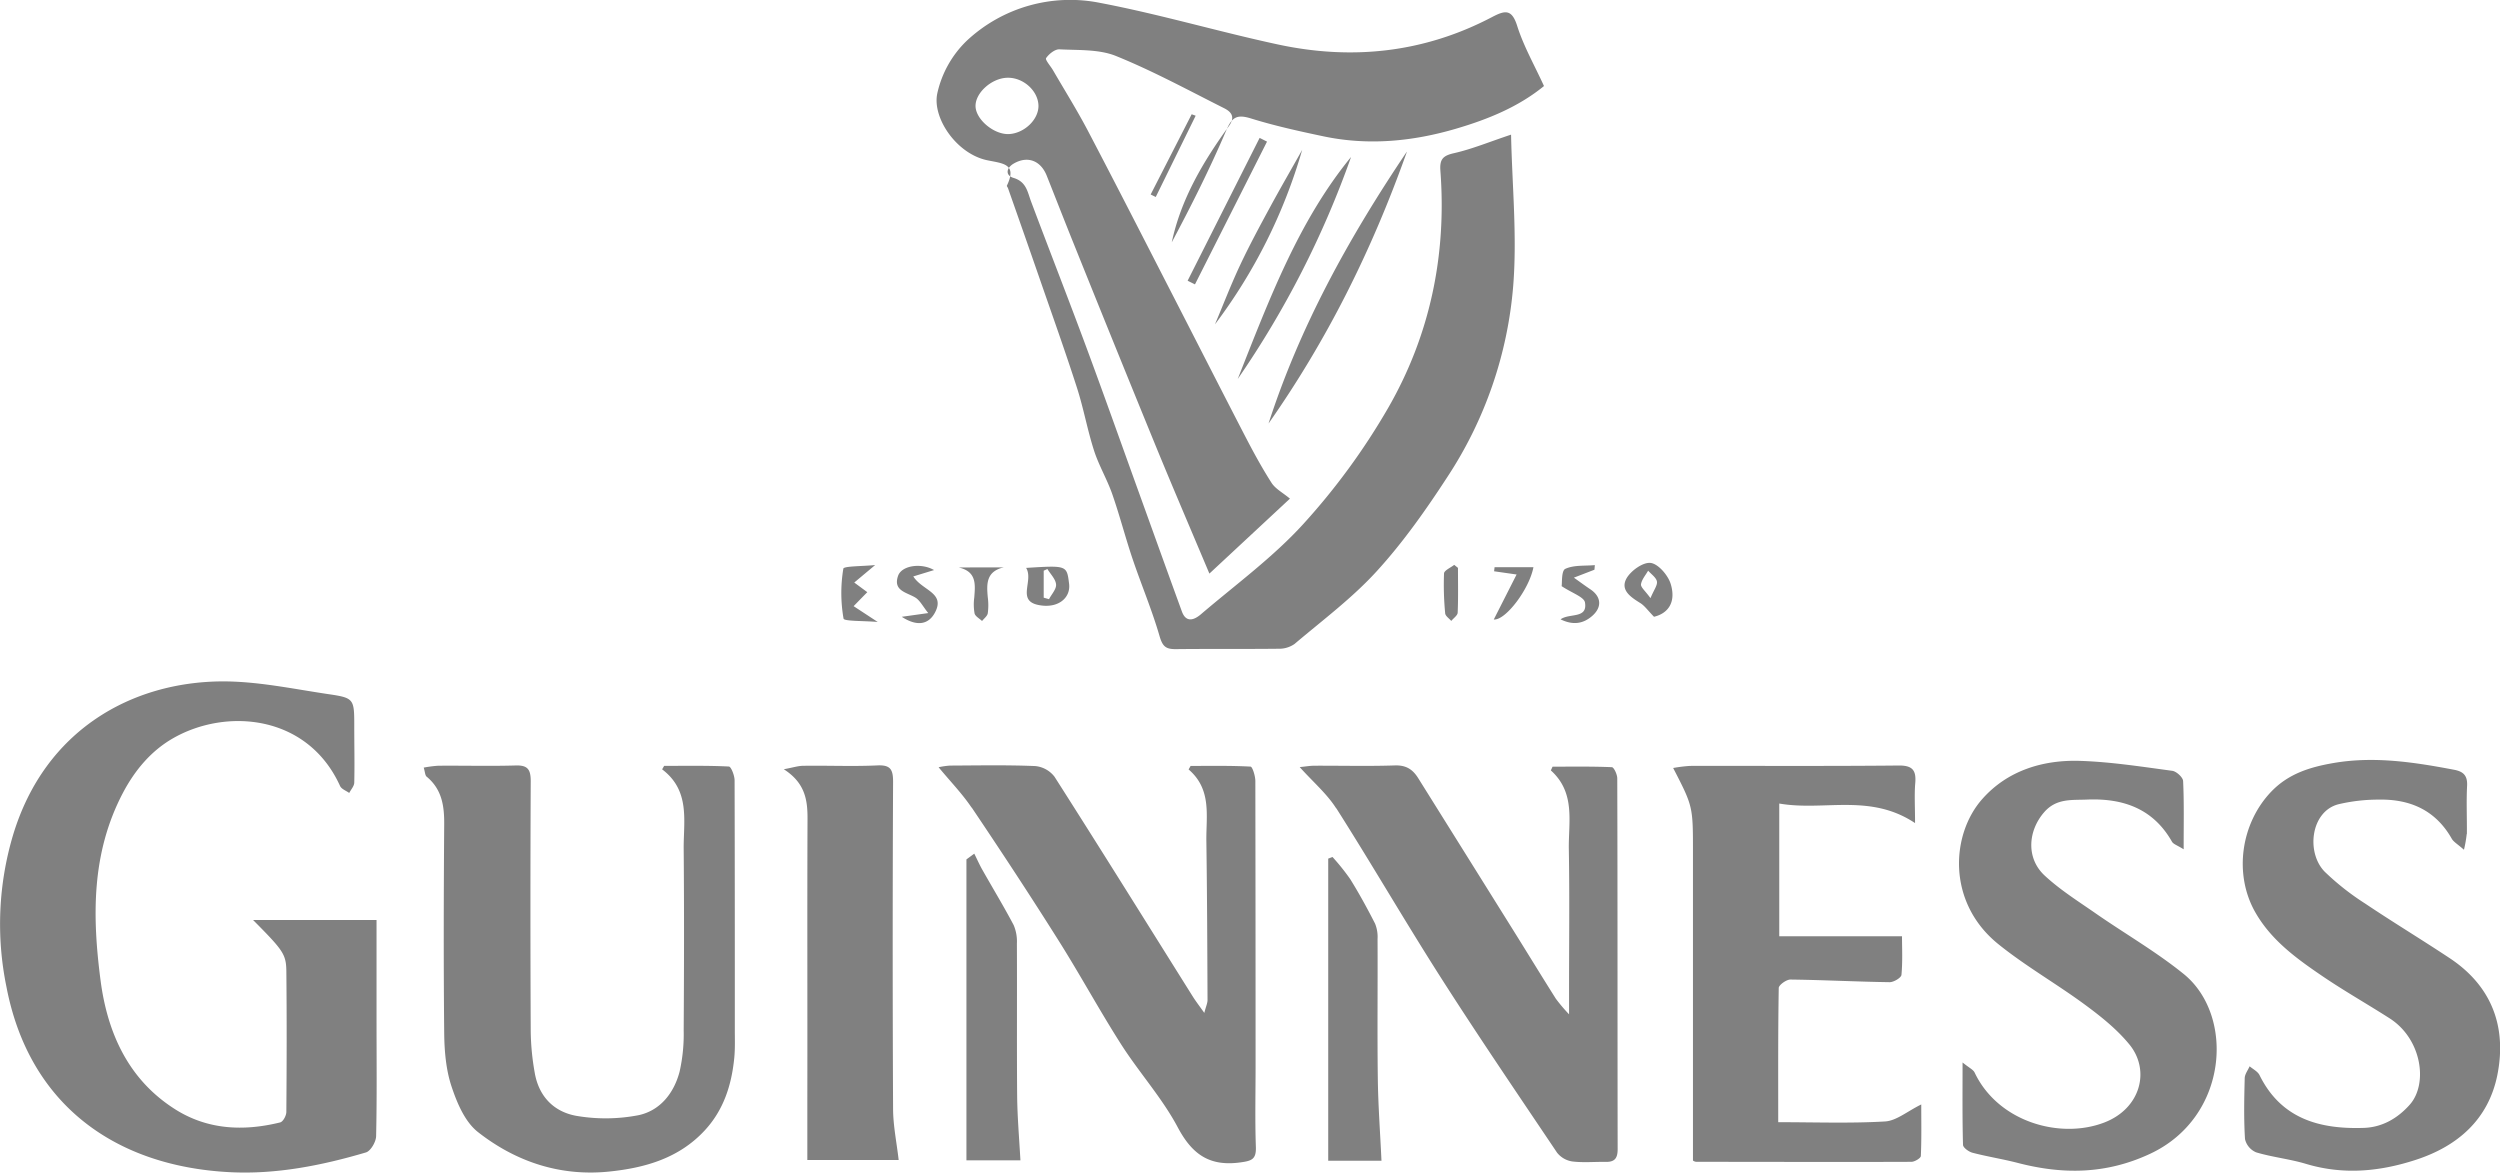 <svg xmlns="http://www.w3.org/2000/svg" viewBox="0 0 777.81 364.8"><defs><style>.cls-1{fill:gray;}</style></defs><g id="Layer_2" data-name="Layer 2"><g id="Layer_1-2" data-name="Layer 1"><path class="cls-1" d="M470.13,41.89c.32,15.65,1.9,31.42.67,47a126.74,126.74,0,0,1-20.51,59.54c-6.64,10.2-13.73,20.27-21.91,29.24-7.64,8.39-16.92,15.31-25.64,22.7a8.39,8.39,0,0,1-5,1.47c-10.65.12-21.3,0-32,.12-3,0-4-.8-4.94-3.93-2.36-8.19-5.71-16.09-8.44-24.18-2.25-6.67-4-13.51-6.32-20.15-1.61-4.59-4.16-8.87-5.65-13.49-2.07-6.42-3.25-13.13-5.32-19.56-3.61-11.23-7.59-22.34-11.45-33.49-3.3-9.54-6.65-19.07-10-28.59-.1-.29-.44-.65-.35-.82,3.3-6.86-1.32-6.88-6.15-7.9-9.55-2-17.13-13.2-15.51-20.77a32.4,32.4,0,0,1,9.16-16.39A47.1,47.1,0,0,1,342.27.9C360.84,4.43,379,9.83,397.53,13.82c23.16,5,45.6,2.59,66.76-8.55,4-2.09,6.09-2.48,7.76,2.84,2,6.31,5.37,12.19,8.32,18.66C472.48,33.22,463,37.1,453.15,40c-13.53,4-27.36,5.36-41.32,2.43-7.59-1.6-15.2-3.27-22.6-5.57-4.33-1.34-5.92-.5-7.73,3.74-5.06,11.86-10.86,23.4-16.94,34.8,2.9-13.6,9.84-25.18,17.8-36.2,2.07-2.87.66-4.45-1.54-5.55-11.12-5.59-22.1-11.57-33.61-16.23-5.29-2.14-11.67-1.76-17.59-2.07-1.39-.07-3.27,1.43-4.15,2.73-.36.52,1.37,2.45,2.13,3.75,3.62,6.23,7.44,12.35,10.8,18.72,8,15.26,15.87,30.64,23.75,46,8.35,16.23,16.62,32.49,25,48.7,2.63,5.08,5.36,10.14,8.44,14.95,1.22,1.91,3.54,3.1,5.74,4.94l-25.06,23.32c-5.75-13.66-11.35-26.68-16.73-39.8Q346.74,107.37,334.13,76c-2.86-7.08-5.63-14.2-8.45-21.3-1.89-4.77-6-6.33-10.34-3.78-2.28,1.35-2.63,3.65,0,4.43,4,1.21,4.33,4.35,5.46,7.37,5.67,15.11,11.55,30.13,17.16,45.26s10.93,30.17,16.38,45.26c4.45,12.32,8.87,24.66,13.37,37,1.35,3.7,3.94,2.57,5.92.88,10.84-9.26,22.51-17.78,32-28.24A208.62,208.62,0,0,0,431.84,127c13.08-22.68,18.28-47.64,16.3-73.88-.27-3.64.84-4.71,4.34-5.49C458.07,46.35,463.45,44.11,470.13,41.89ZM313.39,24.19c-4.82.12-9.89,4.62-9.88,8.78s5.76,9,10.46,8.74,9.18-4.49,9.12-8.82C323,28.25,318.36,24.06,313.39,24.19ZM89.09,302c.15,14.64.11,29.29,0,43.93,0,1.14-1,3.06-1.93,3.28-11.37,2.8-22.55,2.31-32.64-4.07-14.65-9.26-21.12-23.88-23.24-40.16-2.57-19.81-2.89-39.49,6.93-58.23,3.86-7.36,9-13.24,15.53-17,16.55-9.56,41.92-7.51,52.05,14.76.44,1,1.88,1.48,2.86,2.2.55-1.07,1.54-2.12,1.57-3.21.14-5.82,0-11.64,0-17.46,0-8.66,0-8.9-8.21-10.1C91,214.3,80,211.94,69,212c-27.69.17-55,14.83-64.95,47.84A97,97,0,0,0,2,307c7,36.61,33.77,55.87,69.49,57.69,14.37.74,28.56-2.06,42.36-6.14,1.48-.44,3.13-3.29,3.17-5.06.27-12,.13-24,.13-35.94V286.24H78.74C88,295.57,89,296.82,89.09,302ZM206,239.36c8.85,6.69,6.63,16.09,6.71,24.82.16,18.79.12,37.59,0,56.38a53,53,0,0,1-1.27,12.85c-1.73,6.63-6,12.08-12.71,13.54a53.8,53.8,0,0,1-18.65.34c-7.42-1.05-12.41-5.87-13.72-13.57a78.23,78.23,0,0,1-1.24-12.86q-.18-38.92,0-77.84c0-3.71-1-5-4.81-4.86-8,.24-16,0-24,.08a37.52,37.52,0,0,0-4.48.58c.41,1.34.4,2.39.91,2.82,4.75,3.92,5.51,9.09,5.46,14.86-.16,21.62-.21,43.25,0,64.87.06,5.58.54,11.42,2.28,16.65s4.18,11,8.21,14.18c11.79,9.25,25.61,13.87,40.84,12.3,11.13-1.14,21.68-4.13,29.7-12.77,5.93-6.39,8.39-14.18,9.22-22.6.29-3,.16-6,.17-9,0-25.78,0-51.56-.07-77.34,0-1.51-1.09-4.28-1.78-4.31-6.7-.33-13.42-.2-20.14-.2Zm96.34,11.91c9.19,13.66,18.24,27.42,27,41.34,6.72,10.65,12.73,21.76,19.51,32.37,5.6,8.76,12.74,16.64,17.58,25.76,4.5,8.47,9.94,12.23,19.5,10.91,3.49-.48,4.94-.94,4.8-4.8-.29-8.31-.09-16.63-.09-25q0-44.41-.07-88.84c0-1.57-.9-4.47-1.5-4.5-6.2-.33-12.42-.21-18.64-.21l-.63,1.09c7.31,6.27,5.41,14.57,5.53,22.36.23,16.46.29,32.93.36,49.39,0,1-.5,2-1,4-1.59-2.24-2.68-3.65-3.62-5.15-14.3-22.8-28.51-45.65-43-68.35a8.57,8.57,0,0,0-6-3.3c-8.81-.37-17.64-.19-26.46-.15a23.47,23.47,0,0,0-3.59.52C295.68,243.14,299.38,246.94,302.29,251.27Zm113.42.21c11.07,17.42,21.43,35.3,32.54,52.7,11.72,18.35,24,36.37,36.13,54.43a7.45,7.45,0,0,0,4.76,2.75c3.45.42,7,.07,10.47.13,2.83.05,3.64-1.29,3.63-4-.07-38.44,0-76.88-.12-115.32,0-1.21-1.05-3.46-1.68-3.48-6.14-.27-12.3-.16-18.45-.16l-.54,1.16c7.79,7,5.44,16.13,5.6,24.62.25,14.31.07,28.62.07,42.93v8.34a53.59,53.59,0,0,1-4.1-4.84c-4.51-7.14-8.91-14.36-13.39-21.53q-14.7-23.54-29.42-47.07c-1.71-2.75-3.75-4.1-7.24-4-8.32.28-16.65.06-25,.09-1.52,0-3,.28-4.65.43C408.49,243.26,412.81,246.92,415.71,251.48Zm351.74,8c.06-5-.19-10,.07-15,.16-3.2-1.17-4.46-4.1-5-12.42-2.36-24.86-4.27-37.51-2.08-7.16,1.24-13.87,3.26-19.23,8.8-9.58,9.92-11.84,25.83-5,37.73,5,8.71,12.91,14.39,20.93,19.84,6.77,4.59,13.91,8.64,20.8,13.05,10.06,6.43,12,20.39,6.29,26.85-3.84,4.33-8.64,7.05-14.3,7.24-13.69.46-25.73-2.77-32.46-16.41-.56-1.14-2-1.84-3.08-2.75-.54,1.23-1.5,2.44-1.53,3.68-.16,6.32-.3,12.65.09,18.94a5.89,5.89,0,0,0,3.47,4.15c5.06,1.52,10.42,2.06,15.48,3.58,11.62,3.49,22.92,2.44,34.26-1.27,13.16-4.3,22.52-12.69,25.29-26.28,3-14.91-1.61-27.67-14.76-36.41-8.7-5.78-17.65-11.18-26.32-17a80.1,80.1,0,0,1-12.61-9.92c-5.88-6-4.34-18.8,4.28-21A54.11,54.11,0,0,1,740,248.78c9.8-.21,17.77,3.27,22.81,12.18.58,1,1.82,1.68,3.79,3.42A39.06,39.06,0,0,0,767.45,259.52ZM679.22,243c-.06-1.15-2.07-3-3.37-3.18-9.52-1.28-19.06-2.78-28.64-3.09-11.58-.38-22.58,3-30.38,11.76-9.87,11-11.2,32.27,4.89,45.25,8.55,6.9,18.21,12.39,27.07,18.93,4.94,3.64,9.88,7.6,13.73,12.31,6.54,8,3.54,19.89-7.82,24.26-13.78,5.31-33.07-.2-40.34-15.53-.45-.94-1.73-1.49-3.76-3.15,0,9.51-.09,17.56.14,25.61,0,.88,1.78,2.18,3,2.49,4.64,1.21,9.41,1.95,14.06,3.16,14.06,3.65,27.51,3.53,41.16-2.85,24.36-11.38,26.38-43,10.46-55.92-8.58-6.95-18.26-12.52-27.36-18.84-5.44-3.79-11.16-7.36-16-11.88-5.78-5.44-5.08-13.95,0-19.71,3.78-4.28,8.53-3.65,13.18-3.85,11.19-.47,20.62,2.72,26.51,13.1.45.79,1.68,1.13,3.64,2.37C679.38,256.22,679.54,249.58,679.22,243Zm-83.34.68c.34-4-.81-5.56-5.2-5.51-21.63.22-43.26.08-64.88.12a46.74,46.74,0,0,0-5.24.65c6.16,11.94,6.16,11.94,6.16,26.13v96a1.9,1.9,0,0,0,1.1.4c22.29,0,44.58.09,66.87,0,1,0,2.89-1.13,2.93-1.8.24-5.19.13-10.4.13-16.05-4.36,2.14-7.73,5.08-11.26,5.29-10.88.64-21.83.23-33.24.23,0-14.22-.07-28,.16-41.74,0-.95,2.4-2.66,3.66-2.64,10.29.13,20.57.67,30.86.82,1.26,0,3.57-1.37,3.66-2.28.39-4.22.17-8.5.17-12H553.57V250c13.94,2.43,28.19-3.28,42.25,6.08C595.82,250.86,595.58,247.23,595.88,243.65ZM279.6,360.91c-.63-5.48-1.72-10.69-1.74-15.9q-.24-50.88,0-101.77c0-3.84-.79-5.3-4.95-5.1-7.63.35-15.3,0-23,.12-1.59,0-3.16.54-6.05,1.07,6.66,4.28,7.41,9.6,7.38,15.5-.12,29.27,0,58.53-.06,87.8v18.28Zm36.86-20c-.13-15.78,0-31.56-.08-47.34a13,13,0,0,0-1-5.74c-3.08-5.84-6.51-11.49-9.76-17.24-.92-1.63-1.67-3.35-2.5-5l-2.44,1.79V361h16.8C317.07,353.76,316.52,347.34,316.46,340.92Zm112.21-5.42c-.19-14.45,0-28.89-.08-43.34a11,11,0,0,0-.77-4.78c-2.4-4.71-4.94-9.36-7.73-13.85a68.26,68.26,0,0,0-5.52-6.89l-1.33.51v94h16.57C429.4,352.25,428.77,343.88,428.67,335.5Zm9-288.25c-18.33,27.23-33.33,54.62-43,84.53C412.81,105.91,426.74,78.11,437.71,47.25Zm-17.39,1.68C404,68.85,395,92.85,385.08,117.92A294,294,0,0,0,420.32,48.93ZM395.13,64.48c-3.22,5.94-6.43,11.89-9.3,18S380.6,94.77,378,100.92a166.71,166.71,0,0,0,27.14-54.29C401.81,52.58,398.38,58.48,395.13,64.48Zm-23.35,24L394.2,44.06l-2.3-1.16L369.5,87.34ZM514.6,191.89c-1.91-1.95-2.9-3.41-4.26-4.26-2.95-1.84-6.27-4-4.33-7.61,1.34-2.43,5.16-5.16,7.53-4.88s5.4,3.8,6.24,6.49C521.55,187.35,519,190.84,514.6,191.89Zm-1.1-5.79c1.1-2.63,2.25-4.06,2-5.24s-1.76-2.22-2.73-3.31c-.79,1.41-2,2.76-2.22,4.25C510.46,182.74,511.92,183.88,513.5,186.1Zm-222.89-8.74c-4-2.31-10.07-1.45-11.2,1.8-1.59,4.6,2.53,5.09,5.3,6.71,1.51.88,2.41,2.8,4.09,4.87l-8.24,1.16c4.48,2.93,8.19,2.63,10.3-1.26,3.38-6.25-3.9-6.85-6.71-11.3Zm205.58-1.54c-3.12.29-6.54-.08-9.2,1.17-1.23.58-.95,4.34-1.13,5.37,3.25,2.17,7,3.36,7.27,5.11.84,5.13-4.84,3.21-7.6,5.22,3.88,1.9,7.09,1.39,9.92-1.13,3.05-2.73,2.71-5.95-.63-8.2-1.75-1.17-3.43-2.43-5.15-3.64l6.4-2.47ZM370.76,35.55,358,60.51l1.58.78L372,36Zm-72.5,141c5.68,1.29,5.16,5.34,4.86,9.34a16.06,16.06,0,0,0,.09,4.95c.23.93,1.52,1.59,2.33,2.37.62-.79,1.63-1.52,1.78-2.4a18.78,18.78,0,0,0,0-5c-.37-4.09-.55-8,4.94-9.29Zm-35.88.4a46.15,46.15,0,0,0,.07,15.51c.16.86,6.16.66,10.63,1.05l-7.5-4.92c1.55-1.59,3.1-3.18,4.26-4.35l-4.06-3,6.5-5.44C268.26,176.2,262.51,176.11,262.38,176.93Zm56.86-.26c12.78-.8,12.65-.81,13.38,4.93.56,4.46-3.55,7.9-9.71,6.57C316.3,186.75,321.68,180.6,319.24,176.67Zm6.61.35-1.13.52v8.39l1.65.47c.8-1.53,2.32-3.13,2.2-4.58C328.43,180.15,326.82,178.61,325.85,177Zm139,.7,7,1-7.1,14c3.66.34,11.06-9.46,12.34-16.28H465Zm-12.41-2c-1.11.89-3.12,1.73-3.17,2.67a93.56,93.56,0,0,0,.36,12.41c.07.84,1.23,1.59,1.89,2.37.7-.87,2-1.72,2-2.62.2-4.62.09-9.26.09-13.89Z"/></g></g></svg>